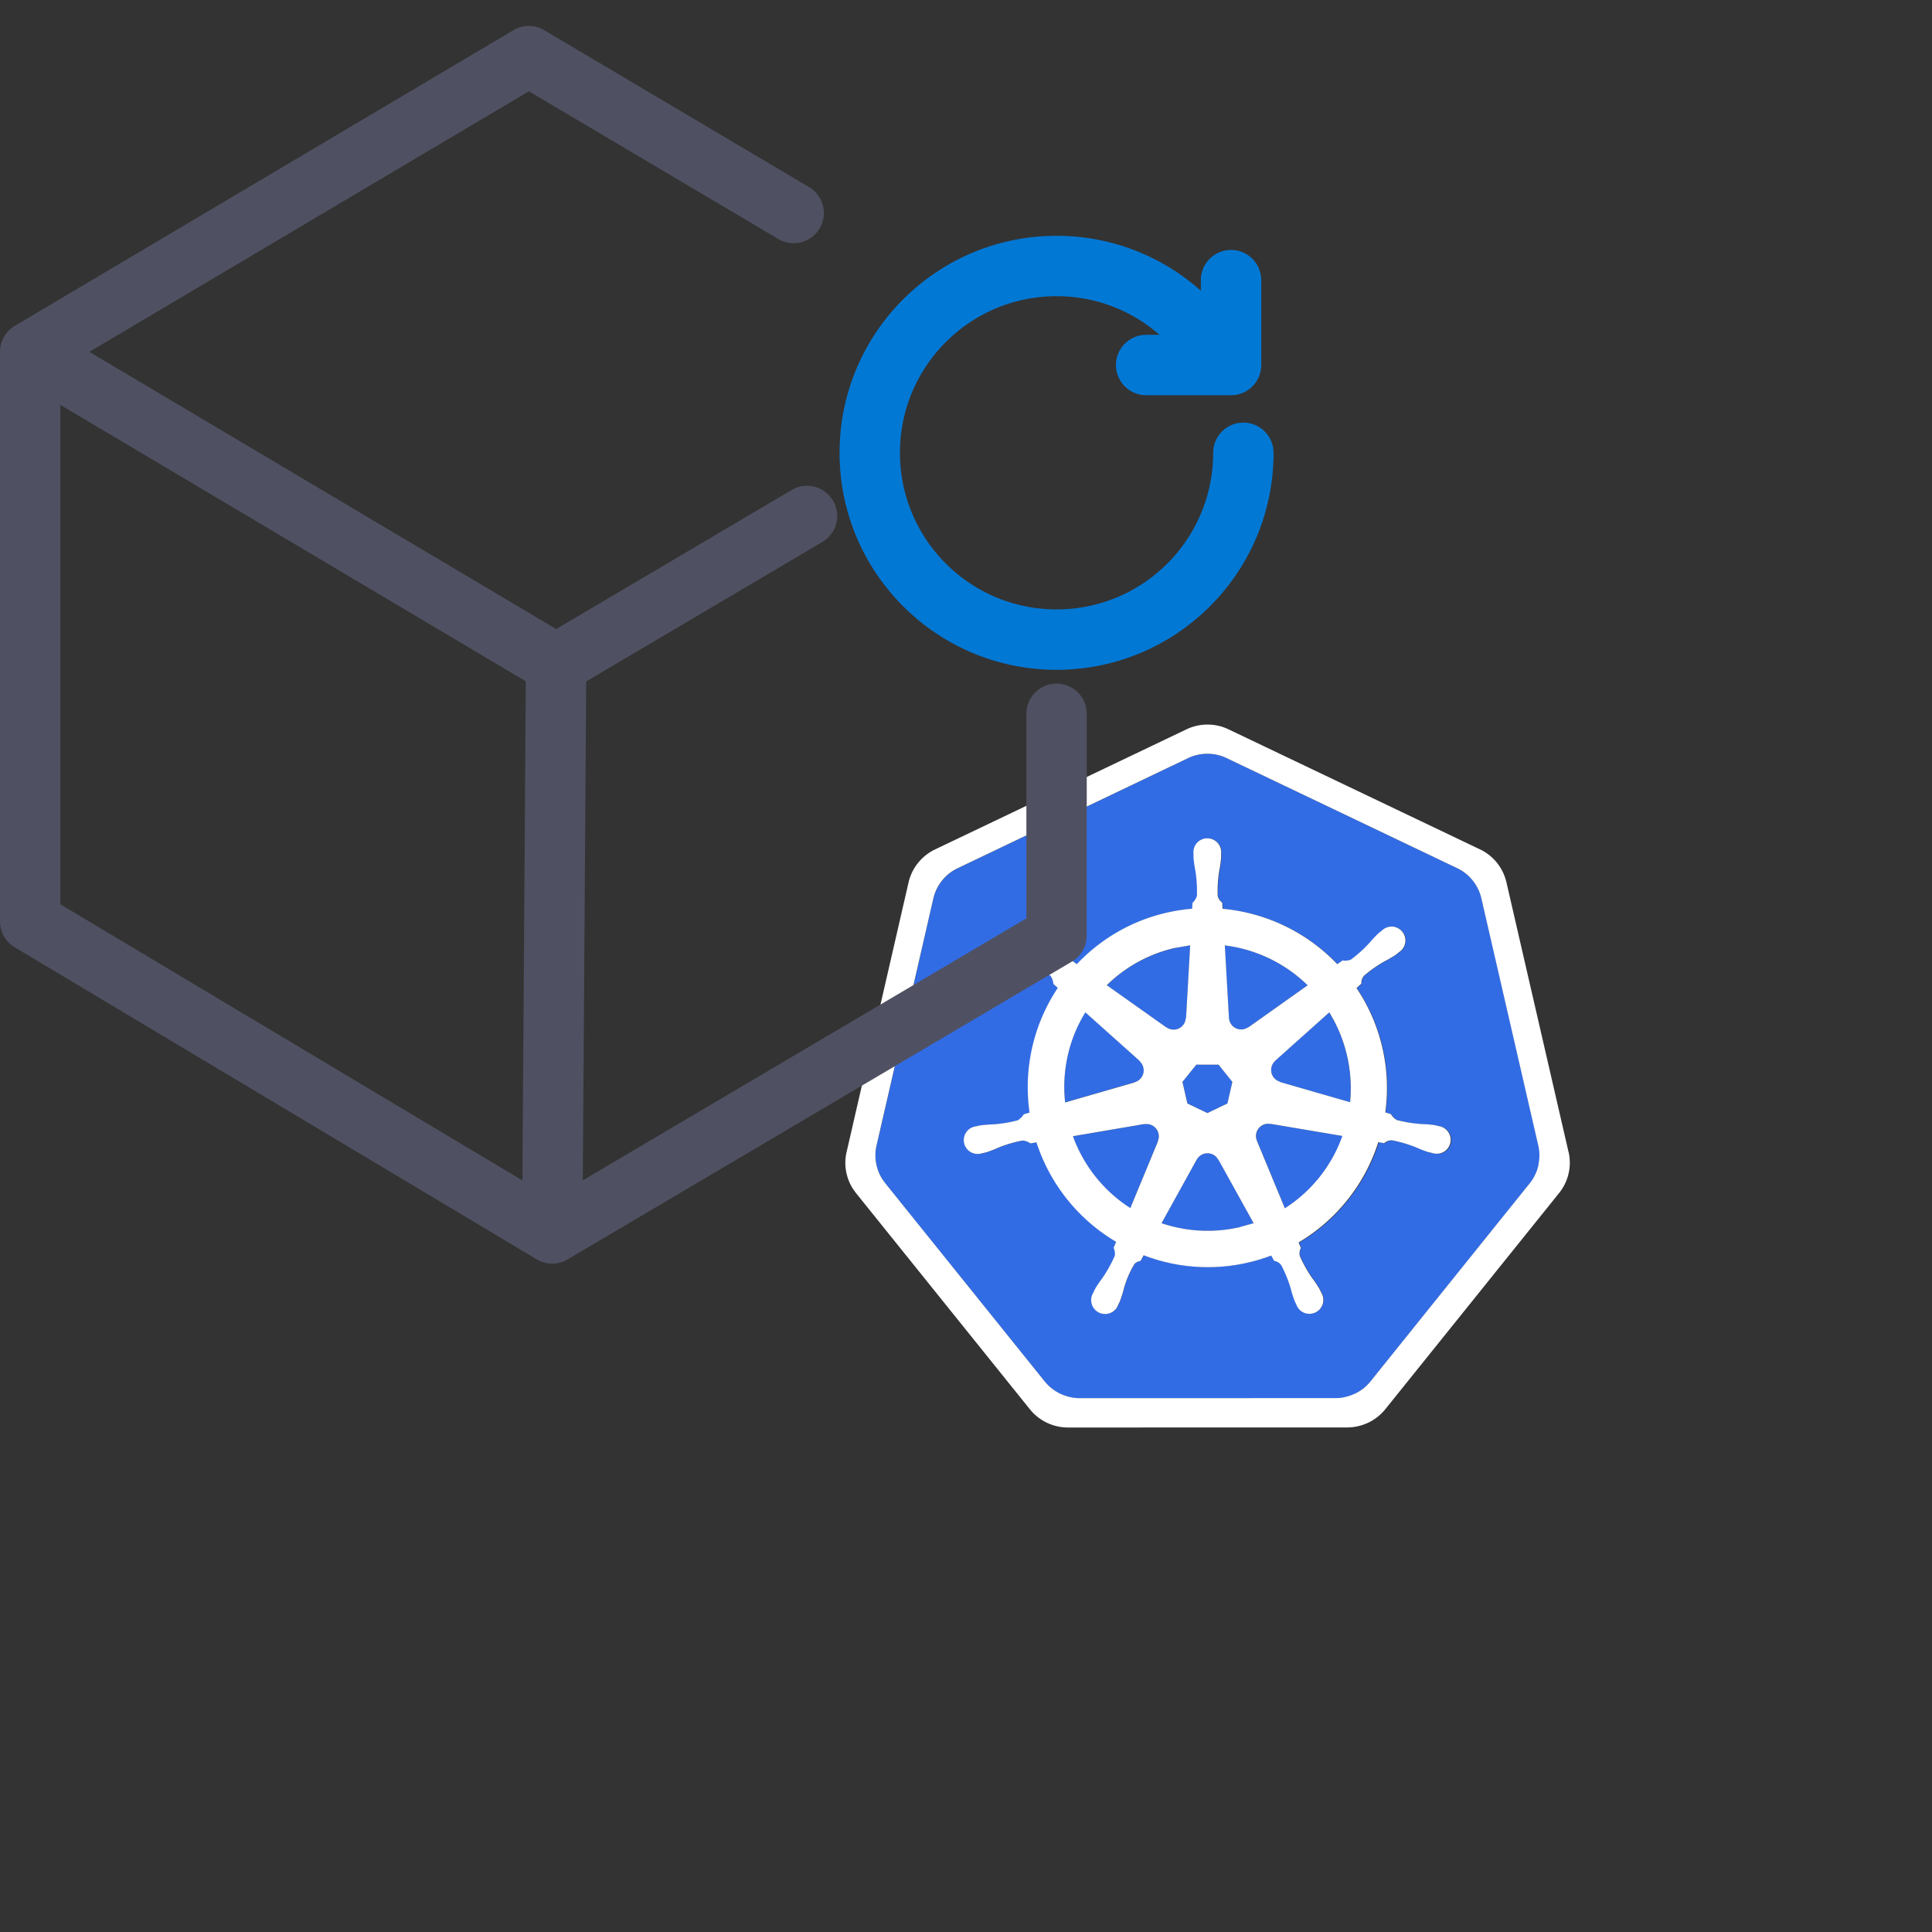 <svg xmlns="http://www.w3.org/2000/svg" viewBox="0 0 32 32" fill="none" xmlns:v="https://vecta.io/nano"><rect x="0" y="0" width="32" height="32" fill="#333333" stroke="none"/><path d="M21.043 18.617c-.015-.003-.031-.004-.046-.004-.027.002-.053.008-.077.02-.047.023-.083.063-.101.111s-.017.103.004.151l-.001.002.462 1.118a2.36 2.36 0 0 0 .954-1.199l-1.192-.201-.002.003zm-1.855.158c-.01-.044-.035-.083-.07-.112a.2.2 0 0 0-.124-.045.27.27 0 0 0-.04.003l-.002-.002-1.182.201a2.37 2.37 0 0 0 .951 1.19l.458-1.107-.003-.004a.2.2 0 0 0 .011-.124zm.99.434c-.017-.032-.043-.059-.074-.078s-.067-.029-.104-.029-.072.01-.104.029-.057.046-.074.078h-.001l-.581 1.051c.416.142.863.165 1.292.066l.233-.065-.582-1.053h-.004zm1.839-2.441l-.894.8v.003c-.027.024-.048.055-.059.09s-.013.072-.005.107a.21.21 0 0 0 .051.095c.025.027.057.045.092.055l.001.005 1.158.334a2.4 2.4 0 0 0-.345-1.488h0zm-1.661.09c.002.036.013.072.033.102s.048.055.081.071.069.022.106.019.071-.016.101-.038l.003.002.978-.694a2.38 2.38 0 0 0-1.372-.661l.068 1.199h.001zm-1.036.158c.03.021.064.034.101.038s.073-.003.106-.019.061-.04.081-.071a.2.2 0 0 0 .033-.102l.005-.002.068-1.201-.244.042a2.36 2.36 0 0 0-1.136.619l.985.698.002-.001zm-.525.907c.035-.01.067-.029.093-.055s.043-.059.051-.095.006-.073-.005-.108-.032-.066-.059-.09l.001-.005-.899-.804a2.36 2.36 0 0 0-.335 1.492l1.152-.332.001-.004zm.873.353l.332.159.331-.159.082-.357-.229-.286h-.368l-.229.286.082.357zm5.815.704l-.945-4.104a.74.74 0 0 0-.396-.492l-3.825-1.826a.74.74 0 0 0-.317-.072c-.109 0-.218.024-.318.072l-3.824 1.827a.74.74 0 0 0-.396.492l-.943 4.104a.72.72 0 0 0 0 .315.74.74 0 0 0 .027.093.7.7 0 0 0 .073.148l.041.058 2.647 3.291.037.041c.042.044.088.083.14.116a.76.76 0 0 0 .209.091.72.72 0 0 0 .186.026h.041l4.204-.001c.026 0 .051-.002.076-.005.037-.004.073-.011.108-.021a.75.75 0 0 0 .075-.024l.057-.024a.63.63 0 0 0 .08-.045c.067-.042.126-.094.176-.155l.081-.1 2.566-3.191a.71.71 0 0 0 .114-.205.76.76 0 0 0 .027-.093.72.72 0 0 0 0-.315zm-3.968 1.596a.81.81 0 0 0 .038.092.18.18 0 0 0-.018.135 2.13 2.13 0 0 0 .203.363 1.95 1.95 0 0 1 .123.183l.03.062a.23.23 0 0 1-.099.326.23.23 0 0 1-.186.005c-.03-.012-.056-.031-.079-.054a.23.23 0 0 1-.05-.081l-.028-.059c-.026-.069-.048-.139-.066-.21a2.13 2.13 0 0 0-.157-.385c-.028-.038-.07-.063-.117-.071l-.049-.088a2.96 2.96 0 0 1-2.113-.005l-.052.094c-.037.006-.071.022-.099.048a1.6 1.6 0 0 0-.177.411c-.018.071-.04.141-.066.21l-.028.058v.001c-.011.03-.028.058-.05.081s-.049.042-.079.054a.23.23 0 0 1-.308-.146c-.009-.031-.012-.063-.008-.095a.23.23 0 0 1 .031-.09l.029-.062a1.9 1.9 0 0 1 .123-.183 2.24 2.24 0 0 0 .207-.372.23.23 0 0 0-.02-.129l.042-.1a2.98 2.98 0 0 1-1.32-1.648l-.1.017a.25.25 0 0 0-.132-.046 2.14 2.14 0 0 0-.399.117 1.93 1.93 0 0 1-.205.079l-.059.013a.25.25 0 0 1-.102.012.23.23 0 0 1-.203-.272.23.23 0 0 1 .196-.184l.003-.001h.002l.061-.014a1.92 1.92 0 0 1 .22-.018 2.18 2.18 0 0 0 .41-.067.31.31 0 0 0 .098-.099l.096-.028a2.96 2.96 0 0 1 .467-2.065l-.073-.065c-.003-.047-.019-.093-.046-.132a2.14 2.14 0 0 0-.34-.239 1.81 1.81 0 0 1-.19-.111l-.047-.038-.003-.002c-.052-.037-.087-.094-.098-.157a.24.24 0 0 1 .041-.18.22.22 0 0 1 .183-.081c.058.002.114.024.159.06l.051.04a1.9 1.9 0 0 1 .151.16 2.15 2.15 0 0 0 .309.279c.042.022.091.027.136.013l.083.059c.402-.428.923-.725 1.496-.855a2.98 2.98 0 0 1 .414-.064l.005-.097a.25.25 0 0 0 .074-.118 2.14 2.14 0 0 0-.025-.415c-.015-.072-.025-.145-.031-.218v-.059a.24.24 0 0 1 .01-.101c.01-.031.026-.059.048-.083a.23.23 0 0 1 .171-.076c.032 0 .064.007.093.02a.23.23 0 0 1 .135.234l.001.065c-.006.073-.017.146-.031.218a2.14 2.14 0 0 0-.026.415c.009.046.036.088.075.114l.006.102a3 3 0 0 1 1.9.918l.087-.062c.047.008.095.003.139-.015a2.15 2.15 0 0 0 .309-.279c.047-.056.098-.11.151-.16l.051-.04a.23.23 0 0 1 .267-.041.23.23 0 0 1 .121.242.23.23 0 0 1-.103.156l-.05.041a1.89 1.89 0 0 1-.19.111 2.14 2.14 0 0 0-.34.239.18.18 0 0 0-.043.13l-.081.073a2.97 2.97 0 0 1 .477 2.06l.092.027c.023.042.057.076.099.099.134.036.272.059.41.068a1.94 1.94 0 0 1 .219.018c.019.003.047.011.067.016a.23.23 0 0 1 .194.279.23.23 0 0 1-.202.178c-.032.003-.064 0-.094-.011h-.003l-.064-.014-.205-.079a2.14 2.14 0 0 0-.399-.117.18.18 0 0 0-.128.048l-.098-.017a2.98 2.98 0 0 1-1.319 1.66z" fill="#326ce5"/><path d="M25.981 19.086l-1.031-4.478c-.028-.116-.081-.224-.155-.317a.8.8 0 0 0-.276-.22l-4.173-1.992a.8.8 0 0 0-.346-.078c-.119 0-.238.027-.346.078l-4.172 1.993a.81.81 0 0 0-.276.22c-.075.093-.128.201-.156.317l-1.029 4.478a.79.79 0 0 0-.007.314c.019.104.058.204.115.292l.045.063 2.888 3.591a.81.81 0 0 0 .624.297l4.631-.001c.119-.001.237-.028.345-.079s.203-.126.279-.218l2.887-3.591a.8.8 0 0 0 .154-.67h0zm-.499.21a.74.74 0 0 1-.027.093c-.027.074-.065.144-.114.205l-2.565 3.191-.081.101a.72.72 0 0 1-.176.155.75.75 0 0 1-.08.044l-.057.023a.76.76 0 0 1-.075.024.79.79 0 0 1-.108.021c-.025.003-.051.004-.076.004l-4.204.001h-.041a.72.72 0 0 1-.186-.026.76.76 0 0 1-.209-.091.73.73 0 0 1-.14-.116l-.037-.041-2.647-3.291-.042-.058c-.03-.046-.054-.096-.073-.148a.76.76 0 0 1-.027-.093.73.73 0 0 1 0-.315l.944-4.105a.74.74 0 0 1 .143-.29.73.73 0 0 1 .253-.201l3.824-1.827a.74.74 0 0 1 .634 0l3.825 1.826a.73.73 0 0 1 .253.202.74.74 0 0 1 .142.29l.945 4.105a.72.72 0 0 1 0 .315h0zm-1.649-.644l-.067-.016a1.94 1.94 0 0 0-.219-.018 2.2 2.2 0 0 1-.411-.067c-.041-.023-.076-.058-.099-.099l-.092-.027a2.97 2.97 0 0 0-.477-2.06l.081-.073c-.003-.047.012-.094.043-.13.105-.091.22-.171.34-.239a1.91 1.91 0 0 0 .19-.111l.05-.041a.23.23 0 0 0 .068-.067c.018-.027.03-.057.035-.089a.23.23 0 0 0-.121-.242c-.029-.015-.06-.024-.092-.025a.23.23 0 0 0-.175.066l-.051.04c-.053.05-.104.104-.151.16a2.14 2.14 0 0 1-.309.279c-.044.018-.092.023-.139.015l-.087.062a3 3 0 0 0-1.9-.918l-.006-.102c-.039-.027-.066-.068-.075-.114-.005-.139.004-.278.026-.415a1.92 1.92 0 0 0 .031-.218v-.065a.23.23 0 0 0-.229-.253.23.23 0 0 0-.219.158c-.01.031-.013.063-.01.095v.065a1.93 1.93 0 0 0 .031.218c.022.137.03.276.026.415a.25.25 0 0 1-.074.118l-.005.097a2.98 2.98 0 0 0-.414.064c-.573.129-1.093.427-1.496.854l-.083-.059c-.045.014-.094.009-.136-.013a2.13 2.13 0 0 1-.309-.279 1.93 1.93 0 0 0-.151-.16l-.051-.041c-.045-.037-.101-.058-.16-.06a.22.22 0 0 0-.101.019c-.032.014-.06.035-.081.062-.037.052-.052.117-.042.18a.24.24 0 0 0 .098.157l.004.002.047.038c.061.041.124.078.19.111a2.13 2.13 0 0 1 .34.239c.027.039.043.085.046.132l.073.066a2.96 2.96 0 0 0-.467 2.065l-.096.028a.32.32 0 0 1-.098.099c-.134.036-.272.058-.41.068a2.04 2.04 0 0 0-.22.018l-.061.014h-.002l-.003.001a.23.23 0 0 0-.194.279.23.23 0 0 0 .296.167h.003l.064-.015a1.93 1.93 0 0 0 .205-.079 2.14 2.14 0 0 1 .399-.117c.047.003.093.019.131.047l.1-.017a2.98 2.98 0 0 0 1.32 1.648l-.042.1a.23.23 0 0 1 .02.129 2.29 2.29 0 0 1-.207.372 1.92 1.92 0 0 0-.123.183l-.029.062a.23.23 0 0 0 .023.269c.021.025.047.044.076.058a.23.23 0 0 0 .093.022c.032.001.064-.005.094-.017a.23.23 0 0 0 .129-.135h0 0l.028-.058c.026-.069.048-.139.066-.21a1.6 1.6 0 0 1 .177-.411c.027-.026.062-.042.099-.048l.052-.094a2.96 2.96 0 0 0 2.112.005l.049.088c.047.008.089.033.117.071.065.123.117.252.157.385a1.9 1.9 0 0 0 .066.21l.028.059a.23.23 0 0 0 .128.135c.03.012.062.018.094.017a.23.23 0 0 0 .223-.258.23.23 0 0 0-.031-.09l-.03-.062a1.83 1.83 0 0 0-.123-.183c-.079-.114-.147-.236-.203-.363a.18.18 0 0 1 .018-.135.81.81 0 0 1-.038-.092 2.98 2.98 0 0 0 1.319-1.66l.098.017c.035-.032.081-.049.128-.048.137.026.27.065.399.117.067.03.136.057.205.079l.059.013.008.002a.23.23 0 0 0 .296-.167.23.23 0 0 0-.193-.279zm-2.175-2.332l-.978.694-.003-.002c-.03.021-.064.035-.101.038s-.073-.003-.106-.019-.061-.04-.081-.071-.032-.066-.033-.102h-.001l-.068-1.199a2.38 2.38 0 0 1 1.372.661zm-1.843 1.314h.368l.229.286-.082.357-.331.159-.332-.159-.082-.357.23-.286zm-.346-1.934l.244-.042-.068 1.201-.005.002c-.002.036-.013.072-.033.102a.2.2 0 0 1-.081.071c-.033.016-.069.023-.106.019s-.071-.016-.101-.038l-.002.001-.985-.698a2.36 2.36 0 0 1 1.136-.619zm-1.493 1.067l.899.804-.001.005c.027.024.048.055.059.09s.013.072.005.108-.026.068-.051.095a.2.2 0 0 1-.092.055l-.001.004-1.152.332c-.057-.521.06-1.046.335-1.492zm1.204 2.136l-.458 1.106a2.37 2.37 0 0 1-.951-1.19l1.181-.201.002.003c.013-.003.026-.004.04-.003.033 0 .066.009.095.025s.054.039.072.067.029.06.032.093-.003.066-.016.097l.003.004zm1.351 1.423c-.428.098-.876.075-1.292-.066l.581-1.051h.001c.017-.032.043-.059.074-.078s.067-.029.104-.029a.21.21 0 0 1 .104.028c.032.018.057.046.074.078h.004l.583 1.052-.233.065zm.751-.312l-.463-1.118.001-.002a.2.2 0 0 1-.004-.15c.018-.048.055-.089.101-.111.024-.012.05-.019.077-.02.016-.001.031.001.046.004l.002-.003 1.192.201a2.36 2.36 0 0 1-.954 1.199zm1.079-1.758l-1.158-.334-.001-.005c-.035-.01-.067-.029-.092-.055a.2.2 0 0 1-.051-.095c-.008-.036-.006-.073.005-.107s.032-.066.059-.09v-.002l.894-.8a2.4 2.4 0 0 1 .345 1.488z" fill="#fff"/><g fill-rule="evenodd"><path d="M9.014.5a.5.5 0 0 0-.51 0L.245 5.397a.5.5 0 0 0-.245.43v9.434a.5.5 0 0 0 .243.429l8.647 5.169a.5.5 0 0 0 .511.001l8.353-4.933a.5.5 0 0 0 .246-.431v-3.673a.5.5 0 1 0-1 0v3.388l-7.347 4.339.056-8.263 3.901-2.304a.5.5 0 1 0-.508-.861l-3.89 2.297L1.48 5.828l7.28-4.316 4.115 2.437a.5.5 0 1 0 .509-.86L9.014.5zm-.305 10.784l-.056 8.268L1 14.978V6.706l7.709 4.579z" fill="#4f5162"/><path d="M17.5 4.906c-1.433 0-2.594 1.161-2.594 2.594s1.161 2.594 2.594 2.594 2.594-1.161 2.594-2.594a.5.5 0 1 1 1 0c0 1.985-1.609 3.594-3.594 3.594S13.906 9.485 13.906 7.5s1.609-3.594 3.594-3.594a3.58 3.58 0 0 1 2.39.91V4.64a.5.5 0 1 1 1 0v1.402a.5.5 0 0 1-.399.494c-.033.007-.066.01-.101.01h-1.406a.5.5 0 1 1 0-1h.222a2.58 2.58 0 0 0-1.706-.64z" fill="#0278d5"/></g></svg>